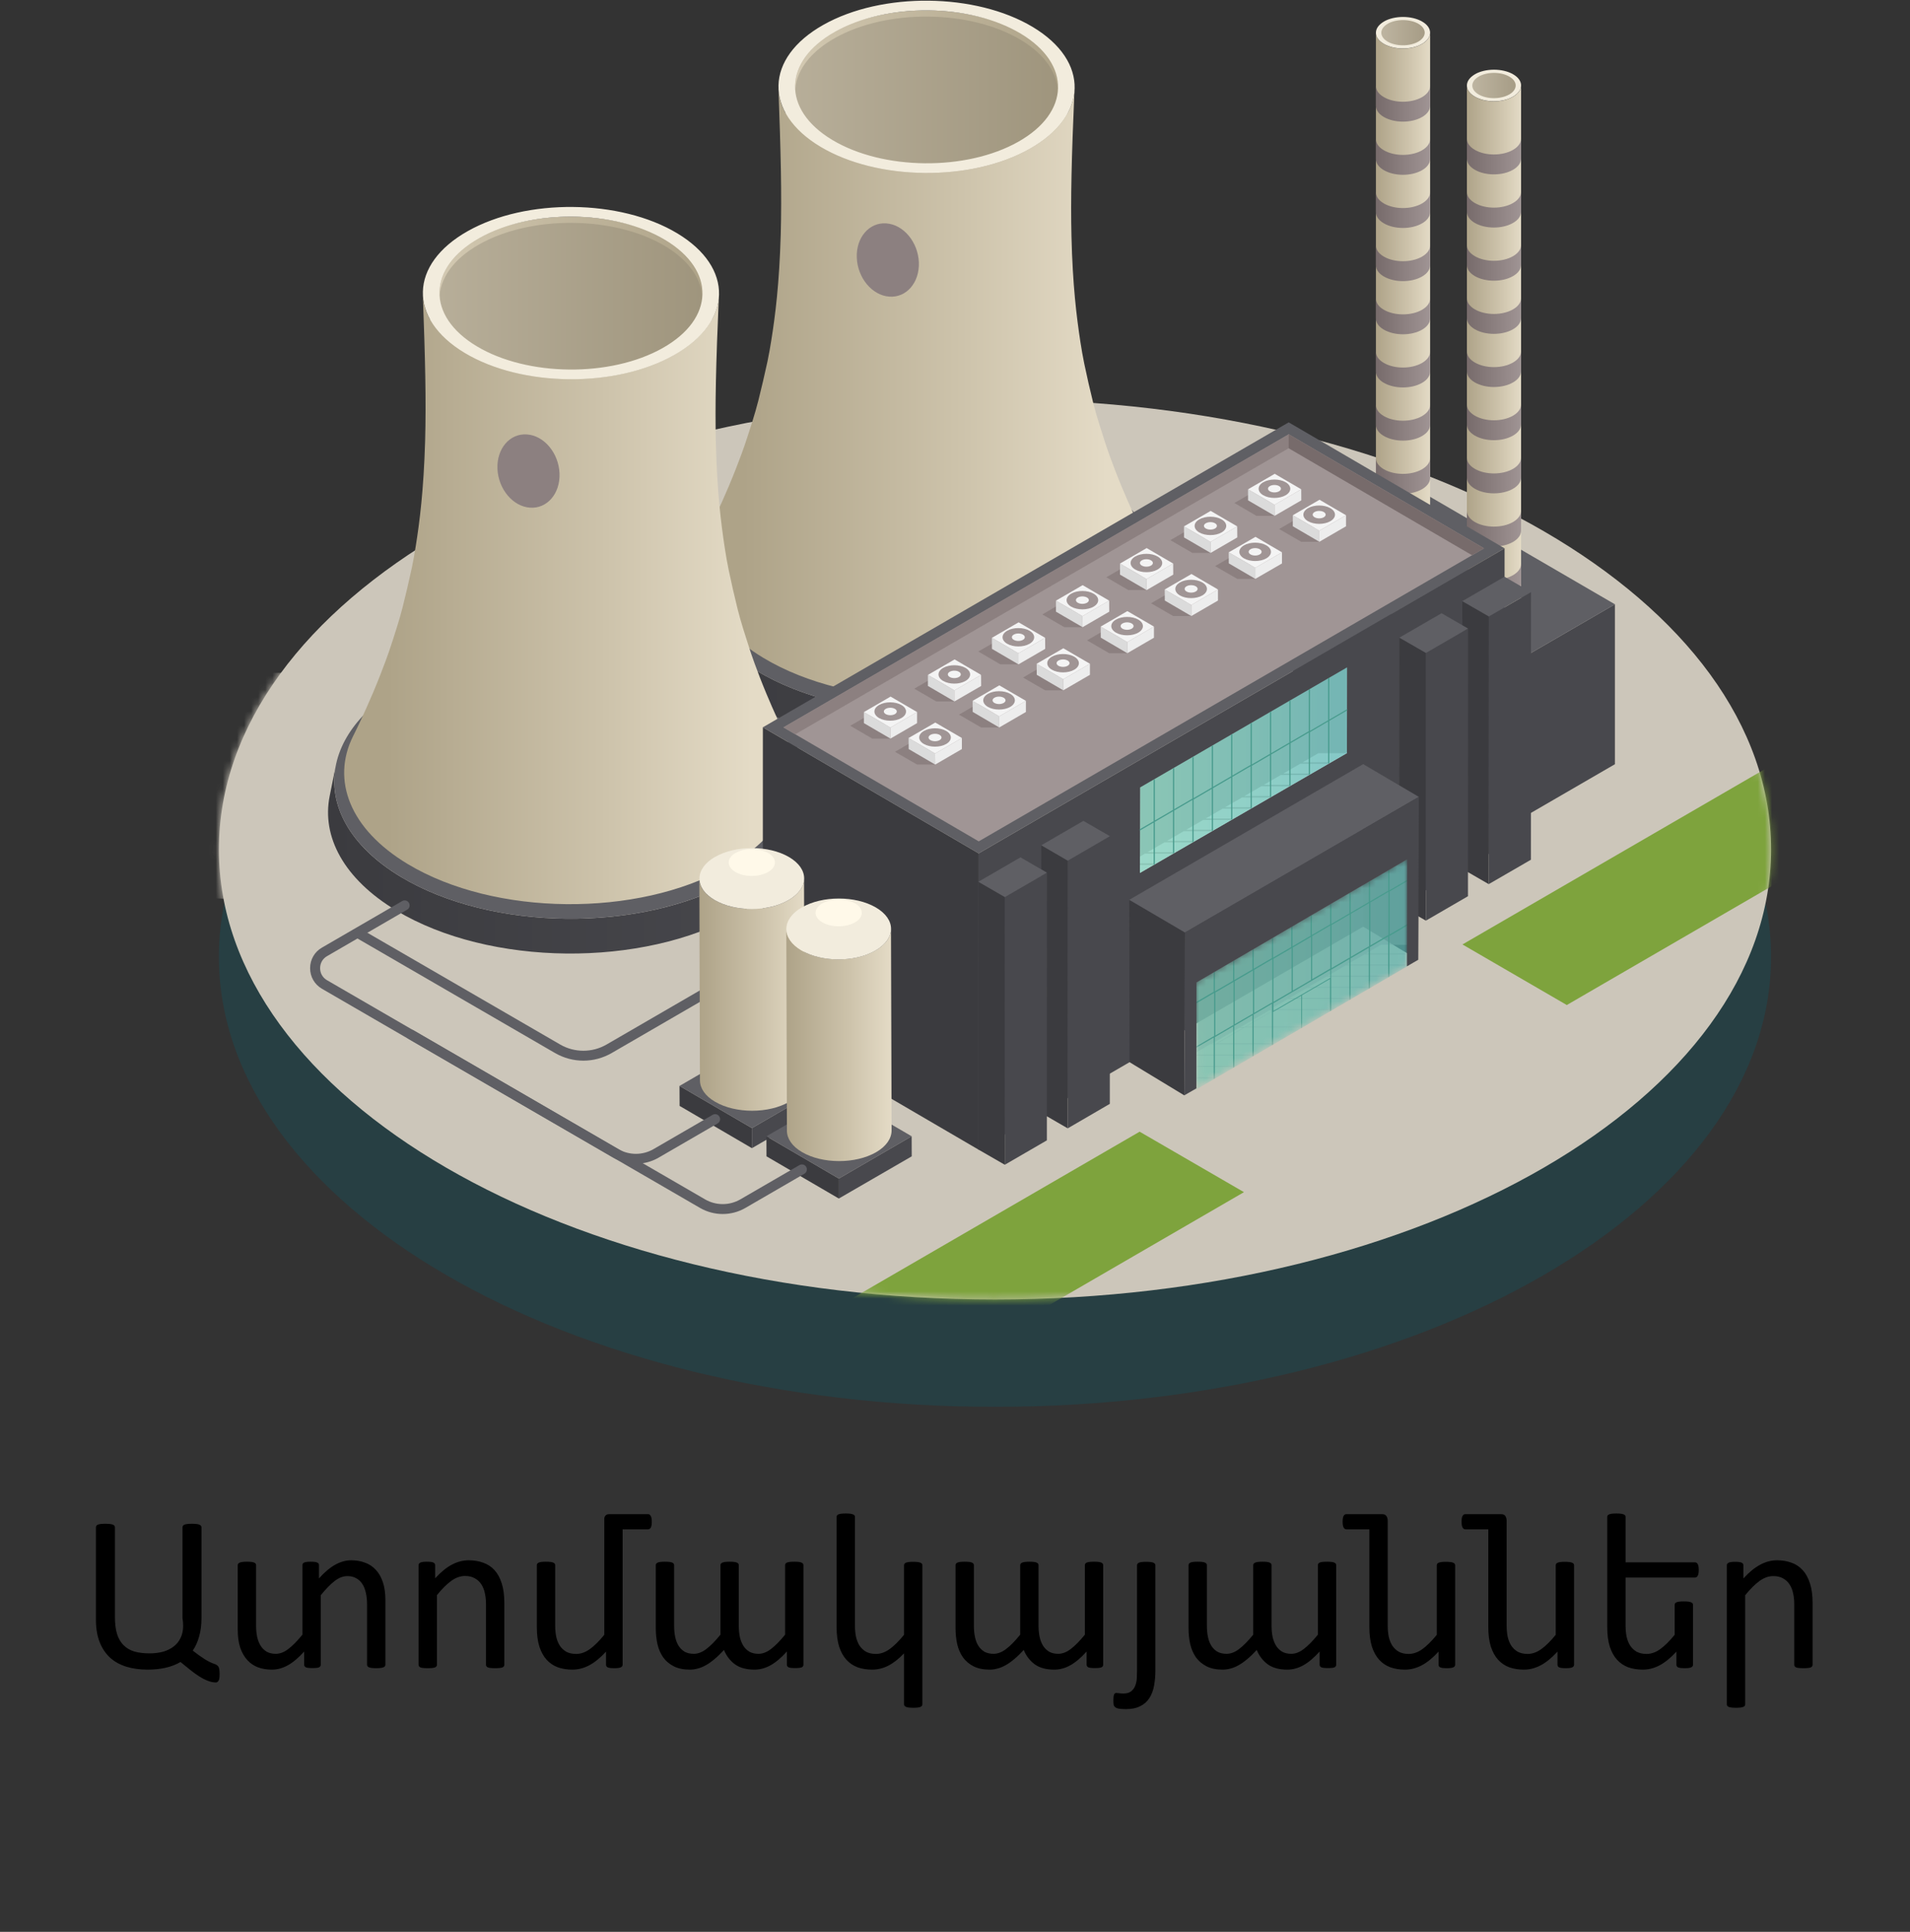 <svg width="270" height="273" viewBox="0 0 270 273" fill="none" xmlns="http://www.w3.org/2000/svg">
<rect x="0" y="0" width="270" height="273" fill="#333333" stroke="none"/>
<path d="M28.482 228.65C28.482 229.619 28.373 230.483 28.154 231.244C27.946 232.004 27.644 232.676 27.248 233.259C27.842 233.728 28.394 234.124 28.904 234.447C29.415 234.77 29.878 234.999 30.295 235.134C30.607 235.239 30.81 235.39 30.904 235.587C30.998 235.775 31.045 236.098 31.045 236.556C31.045 237.056 30.993 237.379 30.889 237.525C30.784 237.681 30.665 237.759 30.529 237.759C30.144 237.759 29.748 237.676 29.342 237.509C28.935 237.353 28.524 237.14 28.107 236.869C27.691 236.598 27.264 236.285 26.826 235.931C26.399 235.587 25.961 235.233 25.514 234.869C24.295 235.587 22.737 235.947 20.842 235.947C19.769 235.947 18.784 235.811 17.889 235.541C16.993 235.27 16.222 234.848 15.576 234.275C14.941 233.692 14.446 232.957 14.092 232.072C13.737 231.176 13.56 230.103 13.56 228.853V215.837C13.56 215.671 13.649 215.546 13.826 215.462C14.003 215.379 14.357 215.337 14.889 215.337C15.42 215.337 15.779 215.379 15.967 215.462C16.154 215.546 16.248 215.671 16.248 215.837V228.525C16.248 229.462 16.347 230.259 16.545 230.916C16.753 231.561 17.06 232.087 17.467 232.494C17.873 232.9 18.378 233.197 18.982 233.384C19.597 233.561 20.316 233.65 21.139 233.65C21.826 233.65 22.461 233.572 23.045 233.416C23.628 233.249 24.128 233.004 24.545 232.681C24.972 232.358 25.3 231.952 25.529 231.462C25.769 230.973 25.889 230.395 25.889 229.728C25.889 229.395 25.857 229.041 25.795 228.666V215.837C25.795 215.671 25.883 215.546 26.06 215.462C26.248 215.379 26.607 215.337 27.139 215.337C27.639 215.337 27.987 215.379 28.185 215.462C28.383 215.546 28.482 215.671 28.482 215.837V228.65ZM54.482 235.259C54.482 235.416 54.389 235.535 54.201 235.619C54.014 235.702 53.67 235.744 53.17 235.744C52.67 235.744 52.331 235.702 52.154 235.619C51.977 235.535 51.889 235.416 51.889 235.259V226.712C51.889 226.119 51.831 225.577 51.717 225.087C51.612 224.598 51.446 224.181 51.217 223.837C50.987 223.483 50.696 223.212 50.342 223.025C49.998 222.827 49.586 222.728 49.107 222.728C48.514 222.728 47.914 222.957 47.31 223.416C46.717 223.874 46.06 224.546 45.342 225.431V235.244C45.342 235.41 45.264 235.535 45.107 235.619C44.951 235.692 44.639 235.728 44.17 235.728C43.701 235.728 43.389 235.692 43.232 235.619C43.076 235.535 42.998 235.41 42.998 235.244V233.384C42.206 234.27 41.435 234.921 40.685 235.337C39.946 235.744 39.196 235.947 38.435 235.947C37.737 235.947 37.092 235.843 36.498 235.634C35.914 235.416 35.409 235.077 34.982 234.619C34.555 234.16 34.217 233.577 33.967 232.869C33.727 232.15 33.607 231.291 33.607 230.291V221.181C33.607 221.025 33.701 220.905 33.889 220.822C34.076 220.739 34.42 220.697 34.92 220.697C35.42 220.697 35.758 220.739 35.935 220.822C36.112 220.905 36.201 221.025 36.201 221.181V229.728C36.201 230.322 36.253 230.864 36.357 231.353C36.472 231.843 36.644 232.265 36.873 232.619C37.102 232.962 37.389 233.233 37.732 233.431C38.086 233.619 38.503 233.712 38.982 233.712C39.576 233.712 40.17 233.483 40.764 233.025C41.368 232.567 42.029 231.895 42.748 231.009V221.181C42.748 221.015 42.826 220.895 42.982 220.822C43.139 220.739 43.451 220.697 43.92 220.697C44.389 220.697 44.701 220.739 44.857 220.822C45.014 220.895 45.092 221.015 45.092 221.181V223.056C45.883 222.171 46.649 221.525 47.389 221.119C48.139 220.702 48.894 220.494 49.654 220.494C50.352 220.494 50.993 220.603 51.576 220.822C52.17 221.03 52.68 221.364 53.107 221.822C53.545 222.28 53.883 222.869 54.123 223.587C54.362 224.296 54.482 225.15 54.482 226.15V235.259ZM59.17 221.181C59.17 221.025 59.253 220.905 59.42 220.822C59.586 220.739 59.894 220.697 60.342 220.697C60.821 220.697 61.133 220.739 61.279 220.822C61.435 220.905 61.514 221.025 61.514 221.181V223.041C62.326 222.155 63.118 221.509 63.889 221.103C64.659 220.697 65.451 220.494 66.263 220.494C67.013 220.494 67.696 220.608 68.31 220.837C68.935 221.056 69.467 221.405 69.904 221.884C70.342 222.364 70.68 222.983 70.92 223.744C71.17 224.504 71.295 225.426 71.295 226.509V235.259C71.295 235.426 71.206 235.551 71.029 235.634C70.852 235.707 70.508 235.744 69.998 235.744C69.498 235.744 69.154 235.707 68.967 235.634C68.79 235.551 68.701 235.426 68.701 235.259V226.681C68.701 226.15 68.649 225.645 68.545 225.166C68.451 224.686 68.284 224.265 68.045 223.9C67.816 223.535 67.508 223.249 67.123 223.041C66.748 222.822 66.284 222.712 65.732 222.712C65.076 222.712 64.43 222.942 63.795 223.4C63.159 223.858 62.482 224.53 61.764 225.416V235.259C61.764 235.426 61.675 235.551 61.498 235.634C61.321 235.707 60.977 235.744 60.467 235.744C59.967 235.744 59.623 235.707 59.435 235.634C59.258 235.551 59.17 235.426 59.17 235.259V221.181ZM88.013 216.119V235.259C88.013 235.416 87.93 235.535 87.763 235.619C87.597 235.702 87.29 235.744 86.842 235.744C86.362 235.744 86.045 235.702 85.888 235.619C85.743 235.535 85.67 235.416 85.67 235.259V233.4C84.857 234.285 84.066 234.931 83.295 235.337C82.524 235.744 81.732 235.947 80.92 235.947C80.17 235.947 79.482 235.837 78.857 235.619C78.243 235.39 77.717 235.035 77.279 234.556C76.842 234.077 76.498 233.457 76.248 232.697C76.008 231.926 75.888 231.004 75.888 229.931V221.181C75.888 221.015 75.977 220.895 76.154 220.822C76.331 220.739 76.675 220.697 77.185 220.697C77.685 220.697 78.024 220.739 78.201 220.822C78.388 220.895 78.482 221.015 78.482 221.181V229.759C78.482 230.291 78.529 230.796 78.623 231.275C78.727 231.754 78.894 232.176 79.123 232.541C79.362 232.905 79.67 233.197 80.045 233.416C80.43 233.624 80.899 233.728 81.451 233.728C82.107 233.728 82.753 233.499 83.388 233.041C84.024 232.582 84.701 231.91 85.42 231.025V214.634C85.42 214.468 85.477 214.317 85.592 214.181C85.706 214.046 85.883 213.978 86.123 213.978H91.623C91.769 213.978 91.888 214.061 91.982 214.228C92.086 214.384 92.138 214.66 92.138 215.056C92.138 215.431 92.092 215.702 91.998 215.869C91.904 216.035 91.779 216.119 91.623 216.119H88.013ZM92.701 221.181C92.701 221.025 92.79 220.905 92.967 220.822C93.144 220.739 93.482 220.697 93.982 220.697C94.503 220.697 94.852 220.739 95.029 220.822C95.206 220.905 95.295 221.025 95.295 221.181V229.728C95.295 230.322 95.347 230.864 95.451 231.353C95.555 231.843 95.722 232.265 95.951 232.619C96.18 232.962 96.467 233.233 96.81 233.431C97.165 233.619 97.586 233.712 98.076 233.712C98.67 233.712 99.263 233.483 99.857 233.025C100.461 232.567 101.123 231.895 101.842 231.009V221.181C101.842 221.025 101.935 220.905 102.123 220.822C102.31 220.739 102.654 220.697 103.154 220.697C103.654 220.697 103.993 220.739 104.17 220.822C104.347 220.905 104.435 221.025 104.435 221.181V229.728C104.435 230.322 104.487 230.864 104.592 231.353C104.706 231.843 104.878 232.265 105.107 232.619C105.336 232.962 105.623 233.233 105.967 233.431C106.321 233.619 106.737 233.712 107.217 233.712C107.81 233.712 108.404 233.483 108.998 233.025C109.602 232.567 110.263 231.895 110.982 231.009V221.181C110.982 221.025 111.066 220.905 111.232 220.822C111.409 220.739 111.758 220.697 112.279 220.697C112.79 220.697 113.133 220.739 113.31 220.822C113.487 220.905 113.576 221.025 113.576 221.181V235.244C113.576 235.41 113.498 235.535 113.342 235.619C113.185 235.692 112.873 235.728 112.404 235.728C111.935 235.728 111.623 235.692 111.467 235.619C111.31 235.535 111.232 235.41 111.232 235.244V233.384C110.441 234.27 109.67 234.921 108.92 235.337C108.18 235.744 107.43 235.947 106.67 235.947C105.503 235.947 104.571 235.692 103.873 235.181C103.185 234.66 102.675 233.989 102.342 233.166C101.873 233.676 101.425 234.108 100.998 234.462C100.581 234.817 100.175 235.103 99.779 235.322C99.394 235.541 99.013 235.697 98.638 235.791C98.274 235.895 97.904 235.947 97.529 235.947C96.623 235.947 95.862 235.791 95.248 235.478C94.633 235.166 94.133 234.744 93.748 234.212C93.373 233.671 93.102 233.046 92.935 232.337C92.779 231.619 92.701 230.864 92.701 230.072V221.181ZM130.388 240.853C130.388 241.009 130.3 241.129 130.123 241.212C129.946 241.296 129.607 241.337 129.107 241.337C128.607 241.337 128.263 241.296 128.076 241.212C127.888 241.129 127.795 241.009 127.795 240.853V233.65C127.024 234.452 126.274 235.035 125.545 235.4C124.816 235.765 124.066 235.947 123.295 235.947C122.545 235.947 121.857 235.837 121.232 235.619C120.618 235.39 120.092 235.035 119.654 234.556C119.217 234.077 118.873 233.457 118.623 232.697C118.383 231.926 118.263 231.004 118.263 229.931V214.369C118.263 214.202 118.352 214.082 118.529 214.009C118.706 213.926 119.05 213.884 119.56 213.884C120.06 213.884 120.399 213.926 120.576 214.009C120.763 214.082 120.857 214.202 120.857 214.369V229.759C120.857 230.291 120.904 230.796 120.998 231.275C121.102 231.754 121.269 232.176 121.498 232.541C121.737 232.905 122.045 233.197 122.42 233.416C122.805 233.624 123.274 233.728 123.826 233.728C124.482 233.728 125.128 233.499 125.763 233.041C126.399 232.582 127.076 231.91 127.795 231.025V221.197C127.795 221.03 127.883 220.91 128.06 220.837C128.237 220.754 128.581 220.712 129.092 220.712C129.592 220.712 129.93 220.754 130.107 220.837C130.295 220.91 130.388 221.03 130.388 221.197V240.853ZM135.076 221.181C135.076 221.025 135.165 220.905 135.342 220.822C135.519 220.739 135.857 220.697 136.357 220.697C136.878 220.697 137.227 220.739 137.404 220.822C137.581 220.905 137.67 221.025 137.67 221.181V229.728C137.67 230.322 137.722 230.864 137.826 231.353C137.93 231.843 138.097 232.265 138.326 232.619C138.555 232.962 138.842 233.233 139.185 233.431C139.54 233.619 139.961 233.712 140.451 233.712C141.045 233.712 141.638 233.483 142.232 233.025C142.836 232.567 143.498 231.895 144.217 231.009V221.181C144.217 221.025 144.31 220.905 144.498 220.822C144.685 220.739 145.029 220.697 145.529 220.697C146.029 220.697 146.368 220.739 146.545 220.822C146.722 220.905 146.81 221.025 146.81 221.181V229.728C146.81 230.322 146.862 230.864 146.967 231.353C147.081 231.843 147.253 232.265 147.482 232.619C147.711 232.962 147.998 233.233 148.342 233.431C148.696 233.619 149.112 233.712 149.592 233.712C150.185 233.712 150.779 233.483 151.373 233.025C151.977 232.567 152.638 231.895 153.357 231.009V221.181C153.357 221.025 153.441 220.905 153.607 220.822C153.784 220.739 154.133 220.697 154.654 220.697C155.165 220.697 155.508 220.739 155.685 220.822C155.862 220.905 155.951 221.025 155.951 221.181V235.244C155.951 235.41 155.873 235.535 155.717 235.619C155.56 235.692 155.248 235.728 154.779 235.728C154.31 235.728 153.998 235.692 153.842 235.619C153.685 235.535 153.607 235.41 153.607 235.244V233.384C152.816 234.27 152.045 234.921 151.295 235.337C150.555 235.744 149.805 235.947 149.045 235.947C147.878 235.947 146.946 235.692 146.248 235.181C145.56 234.66 145.05 233.989 144.717 233.166C144.248 233.676 143.8 234.108 143.373 234.462C142.956 234.817 142.55 235.103 142.154 235.322C141.769 235.541 141.388 235.697 141.013 235.791C140.649 235.895 140.279 235.947 139.904 235.947C138.998 235.947 138.237 235.791 137.623 235.478C137.008 235.166 136.508 234.744 136.123 234.212C135.748 233.671 135.477 233.046 135.31 232.337C135.154 231.619 135.076 230.864 135.076 230.072V221.181ZM163.326 236.056C163.326 236.837 163.263 237.561 163.138 238.228C163.013 238.895 162.795 239.473 162.482 239.962C162.17 240.452 161.743 240.832 161.201 241.103C160.67 241.384 159.998 241.525 159.185 241.525C158.748 241.525 158.409 241.504 158.17 241.462C157.93 241.421 157.753 241.348 157.638 241.244C157.513 241.15 157.441 241.025 157.42 240.869C157.399 240.712 157.388 240.52 157.388 240.291C157.388 239.905 157.42 239.634 157.482 239.478C157.545 239.322 157.649 239.244 157.795 239.244C157.857 239.244 157.982 239.254 158.17 239.275C158.347 239.306 158.555 239.322 158.795 239.322C159.274 239.322 159.644 239.218 159.904 239.009C160.165 238.801 160.357 238.535 160.482 238.212C160.607 237.89 160.68 237.535 160.701 237.15C160.722 236.765 160.732 236.395 160.732 236.041V221.197C160.732 221.041 160.821 220.921 160.998 220.837C161.185 220.754 161.529 220.712 162.029 220.712C162.529 220.712 162.868 220.754 163.045 220.837C163.232 220.921 163.326 221.041 163.326 221.197V236.056ZM168.013 221.181C168.013 221.025 168.102 220.905 168.279 220.822C168.456 220.739 168.795 220.697 169.295 220.697C169.816 220.697 170.165 220.739 170.342 220.822C170.519 220.905 170.607 221.025 170.607 221.181V229.728C170.607 230.322 170.659 230.864 170.763 231.353C170.868 231.843 171.034 232.265 171.263 232.619C171.493 232.962 171.779 233.233 172.123 233.431C172.477 233.619 172.899 233.712 173.388 233.712C173.982 233.712 174.576 233.483 175.17 233.025C175.774 232.567 176.435 231.895 177.154 231.009V221.181C177.154 221.025 177.248 220.905 177.435 220.822C177.623 220.739 177.967 220.697 178.467 220.697C178.967 220.697 179.305 220.739 179.482 220.822C179.659 220.905 179.748 221.025 179.748 221.181V229.728C179.748 230.322 179.8 230.864 179.904 231.353C180.019 231.843 180.191 232.265 180.42 232.619C180.649 232.962 180.935 233.233 181.279 233.431C181.633 233.619 182.05 233.712 182.529 233.712C183.123 233.712 183.717 233.483 184.31 233.025C184.915 232.567 185.576 231.895 186.295 231.009V221.181C186.295 221.025 186.378 220.905 186.545 220.822C186.722 220.739 187.071 220.697 187.592 220.697C188.102 220.697 188.446 220.739 188.623 220.822C188.8 220.905 188.888 221.025 188.888 221.181V235.244C188.888 235.41 188.81 235.535 188.654 235.619C188.498 235.692 188.185 235.728 187.717 235.728C187.248 235.728 186.935 235.692 186.779 235.619C186.623 235.535 186.545 235.41 186.545 235.244V233.384C185.753 234.27 184.982 234.921 184.232 235.337C183.493 235.744 182.743 235.947 181.982 235.947C180.816 235.947 179.883 235.692 179.185 235.181C178.498 234.66 177.987 233.989 177.654 233.166C177.185 233.676 176.737 234.108 176.31 234.462C175.894 234.817 175.487 235.103 175.092 235.322C174.706 235.541 174.326 235.697 173.951 235.791C173.586 235.895 173.217 235.947 172.842 235.947C171.935 235.947 171.175 235.791 170.56 235.478C169.946 235.166 169.446 234.744 169.06 234.212C168.685 233.671 168.415 233.046 168.248 232.337C168.092 231.619 168.013 230.864 168.013 230.072V221.181ZM195.373 213.978C195.675 213.978 195.883 214.072 195.998 214.259C196.112 214.447 196.17 214.671 196.17 214.931V229.759C196.17 230.291 196.217 230.796 196.31 231.275C196.415 231.754 196.581 232.176 196.81 232.541C197.05 232.905 197.357 233.197 197.732 233.416C198.118 233.624 198.586 233.728 199.138 233.728C199.795 233.728 200.441 233.499 201.076 233.041C201.711 232.582 202.388 231.91 203.107 231.025V221.197C203.107 221.03 203.196 220.91 203.373 220.837C203.55 220.754 203.894 220.712 204.404 220.712C204.904 220.712 205.243 220.754 205.42 220.837C205.607 220.91 205.701 221.03 205.701 221.197V235.259C205.701 235.416 205.618 235.535 205.451 235.619C205.284 235.702 204.977 235.744 204.529 235.744C204.05 235.744 203.732 235.702 203.576 235.619C203.43 235.535 203.357 235.416 203.357 235.259V233.4C202.545 234.285 201.753 234.931 200.982 235.337C200.211 235.744 199.42 235.947 198.607 235.947C197.857 235.947 197.17 235.837 196.545 235.619C195.93 235.39 195.404 235.035 194.967 234.556C194.529 234.077 194.185 233.457 193.935 232.697C193.696 231.926 193.576 231.004 193.576 229.931V216.119H190.31C190.165 216.119 190.045 216.041 189.951 215.884C189.847 215.718 189.795 215.436 189.795 215.041C189.795 214.666 189.842 214.395 189.935 214.228C190.029 214.061 190.154 213.978 190.31 213.978H195.373ZM212.185 213.978C212.487 213.978 212.696 214.072 212.81 214.259C212.925 214.447 212.982 214.671 212.982 214.931V229.759C212.982 230.291 213.029 230.796 213.123 231.275C213.227 231.754 213.394 232.176 213.623 232.541C213.862 232.905 214.17 233.197 214.545 233.416C214.93 233.624 215.399 233.728 215.951 233.728C216.607 233.728 217.253 233.499 217.888 233.041C218.524 232.582 219.201 231.91 219.92 231.025V221.197C219.92 221.03 220.008 220.91 220.185 220.837C220.362 220.754 220.706 220.712 221.217 220.712C221.717 220.712 222.055 220.754 222.232 220.837C222.42 220.91 222.513 221.03 222.513 221.197V235.259C222.513 235.416 222.43 235.535 222.263 235.619C222.097 235.702 221.79 235.744 221.342 235.744C220.862 235.744 220.545 235.702 220.388 235.619C220.243 235.535 220.17 235.416 220.17 235.259V233.4C219.357 234.285 218.566 234.931 217.795 235.337C217.024 235.744 216.232 235.947 215.42 235.947C214.67 235.947 213.982 235.837 213.357 235.619C212.743 235.39 212.217 235.035 211.779 234.556C211.342 234.077 210.998 233.457 210.748 232.697C210.508 231.926 210.388 231.004 210.388 229.931V216.119H207.123C206.977 216.119 206.857 216.041 206.763 215.884C206.659 215.718 206.607 215.436 206.607 215.041C206.607 214.666 206.654 214.395 206.748 214.228C206.842 214.061 206.967 213.978 207.123 213.978H212.185ZM239.623 220.791C239.779 220.791 239.904 220.874 239.998 221.041C240.092 221.207 240.138 221.478 240.138 221.853C240.138 222.249 240.086 222.53 239.982 222.697C239.888 222.853 239.769 222.931 239.623 222.931H229.795V229.759C229.795 230.291 229.842 230.796 229.935 231.275C230.04 231.754 230.206 232.176 230.435 232.541C230.675 232.905 230.982 233.197 231.357 233.416C231.743 233.624 232.211 233.728 232.763 233.728C233.42 233.728 234.066 233.499 234.701 233.041C235.336 232.582 236.013 231.91 236.732 231.025V226.791C236.732 226.624 236.821 226.504 236.998 226.431C237.175 226.348 237.519 226.306 238.029 226.306C238.529 226.306 238.868 226.348 239.045 226.431C239.232 226.504 239.326 226.624 239.326 226.791V235.259C239.326 235.416 239.243 235.535 239.076 235.619C238.909 235.702 238.602 235.744 238.154 235.744C237.675 235.744 237.357 235.702 237.201 235.619C237.055 235.535 236.982 235.416 236.982 235.259V233.4C236.17 234.285 235.378 234.931 234.607 235.337C233.836 235.744 233.045 235.947 232.232 235.947C231.482 235.947 230.795 235.837 230.17 235.619C229.555 235.39 229.029 235.035 228.592 234.556C228.154 234.077 227.81 233.457 227.56 232.697C227.321 231.926 227.201 231.004 227.201 229.931V214.369C227.201 214.202 227.29 214.082 227.467 214.009C227.644 213.926 227.987 213.884 228.498 213.884C228.998 213.884 229.336 213.926 229.513 214.009C229.701 214.082 229.795 214.202 229.795 214.369V220.791H239.623ZM244.107 221.197C244.107 221.041 244.191 220.921 244.357 220.837C244.524 220.754 244.831 220.712 245.279 220.712C245.758 220.712 246.071 220.754 246.217 220.837C246.373 220.921 246.451 221.041 246.451 221.197V223.056C247.263 222.171 248.055 221.525 248.826 221.119C249.597 220.702 250.388 220.494 251.201 220.494C251.951 220.494 252.633 220.608 253.248 220.837C253.873 221.056 254.404 221.41 254.842 221.9C255.279 222.379 255.618 222.999 255.857 223.759C256.107 224.52 256.232 225.442 256.232 226.525V235.259C256.232 235.426 256.144 235.551 255.967 235.634C255.79 235.707 255.446 235.744 254.935 235.744C254.435 235.744 254.092 235.707 253.904 235.634C253.727 235.551 253.638 235.426 253.638 235.259V226.697C253.638 226.166 253.586 225.66 253.482 225.181C253.388 224.702 253.222 224.28 252.982 223.916C252.753 223.551 252.446 223.265 252.06 223.056C251.685 222.837 251.222 222.728 250.67 222.728C250.013 222.728 249.368 222.957 248.732 223.416C248.097 223.874 247.42 224.546 246.701 225.431V240.853C246.701 241.02 246.612 241.14 246.435 241.212C246.258 241.296 245.915 241.337 245.404 241.337C244.904 241.337 244.56 241.296 244.373 241.212C244.196 241.14 244.107 241.02 244.107 240.853V221.197Z" fill="black"/>
<g clip-path="url(#clip0_979_5992)">
<g style="mix-blend-mode:multiply" opacity="0.4">
<path d="M140.652 198.811C201.242 198.811 250.36 170.336 250.36 135.21C250.36 100.085 201.242 71.61 140.652 71.61C80.062 71.61 30.944 100.085 30.944 135.21C30.944 170.336 80.062 198.811 140.652 198.811Z" fill="#13515B"/>
</g>
<path d="M140.652 183.642C201.242 183.642 250.36 155.166 250.36 120.041C250.36 84.915 201.242 56.44 140.652 56.44C80.062 56.44 30.944 84.915 30.944 120.041C30.944 155.166 80.062 183.642 140.652 183.642Z" fill="#CCC6BA"/>
<mask id="mask0_979_5992" style="mask-type:luminance" maskUnits="userSpaceOnUse" x="30" y="56" width="221" height="128">
<path d="M140.653 183.642C201.243 183.642 250.361 155.167 250.361 120.041C250.361 84.915 201.243 56.44 140.653 56.44C80.063 56.44 30.945 84.915 30.945 120.041C30.945 155.167 80.063 183.642 140.653 183.642Z" fill="white"/>
</mask>
<g mask="url(#mask0_979_5992)">
<g style="mix-blend-mode:multiply">
<path d="M167.409 154.793L165.817 135.572L156.096 134.742L124.934 143.962L118.553 156.968L126.287 164.601H142.041L145.022 159.445H150.936L149.715 154.793H167.409Z" fill="#CCC6BA"/>
</g>
<g style="mix-blend-mode:multiply">
<path d="M121.186 158.05C121.258 157.221 120.624 156.8 119.522 156.8H113.477L107.323 152.412C107.862 151.739 108.221 151.09 108.257 150.561C108.329 149.732 107.694 149.311 106.593 149.311L78.495 149.359C77.418 149.359 75.898 149.768 74.186 150.585C70.75 152.232 67.841 154.913 67.709 156.572C67.625 157.521 68.487 157.918 69.864 157.786C69.696 157.798 69.517 157.834 69.361 157.834L87.714 157.798C87.51 157.882 87.306 157.966 87.091 158.062C83.655 159.709 80.746 162.39 80.614 164.048C80.531 164.998 81.392 165.395 82.781 165.262C82.614 165.274 82.434 165.311 82.278 165.311L106.581 165.274L113.644 169.374H118.552L119.989 161.476L119.247 160.947C120.36 159.901 121.078 158.855 121.15 158.05H121.186Z" fill="#CCC6BA"/>
</g>
<g style="mix-blend-mode:multiply">
<path d="M147.667 91.769C149.044 84.641 141.753 82.32 129.865 84.857C126.441 85.578 123.197 86.263 118.397 87.165C112.339 88.307 107.814 89.016 107.766 89.028C103.947 89.617 100.643 90.134 97.817 90.483C95.064 90.819 91.424 91.24 88.707 91.54C87.258 91.697 85.355 91.865 83.942 91.973C81.476 92.165 59.424 95.579 32.788 95.026L1.661 126.652C3.433 126.652 20.457 126.676 22.169 126.701C31.854 126.869 37.588 127.338 41.91 127.782C43.047 127.903 44.544 128.071 45.621 128.227C47.644 128.528 50.302 128.948 52.265 129.297C54.372 129.67 56.827 130.271 58.79 130.763C58.814 130.763 61.675 131.413 65.278 132.651C68.283 133.684 145.68 102.106 147.679 91.769H147.667Z" fill="#CCC6BA"/>
</g>
<path d="M175.848 168.472L128.944 195.663L114.195 187.116L161.099 159.926L175.848 168.472Z" fill="#7EA33D"/>
<path d="M268.389 114.824L221.485 142.027L206.735 133.468L253.64 106.278L268.389 114.824Z" fill="#7EA33D"/>
</g>
<path d="M164.752 83.546L163.902 79.195C165.027 84.953 161.723 90.927 154.025 95.266C140.844 102.695 119.762 102.479 106.941 94.785C99.674 90.422 96.621 84.592 97.747 79.014C97.459 80.457 97.16 81.912 96.873 83.354C95.723 89.088 98.848 95.062 106.306 99.546C119.451 107.443 141.084 107.66 154.612 100.039C162.501 95.591 165.901 89.46 164.74 83.546H164.752Z" fill="url(#paint0_linear_979_5992)"/>
<path d="M164.107 81.427C164.137 70.732 149.255 62.02 130.868 61.969C112.481 61.917 97.551 70.545 97.521 81.24C97.491 91.935 112.373 100.647 130.76 100.699C149.147 100.75 164.077 92.122 164.107 81.427Z" fill="#5F5F64"/>
<path d="M149.991 47.46C150.075 44.611 148.279 41.727 144.592 39.515C137.241 35.103 125.15 34.983 117.584 39.238C113.657 41.45 111.73 44.407 111.802 47.352C111.646 41.102 111.502 34.863 111.347 28.612C111.335 28.095 111.323 27.422 111.311 26.905C111.287 25.884 111.251 24.525 111.227 23.503C111.215 22.986 111.203 22.313 111.191 21.797C111.155 20.09 111.107 18.395 111.071 16.688C111.047 15.666 111 14.308 110.988 13.286C110.916 10.197 112.939 7.095 117.045 4.787C124.97 0.316 137.648 0.448 145.346 5.076C149.213 7.396 151.093 10.413 151.009 13.406C150.674 24.766 150.338 36.113 149.991 47.472V47.46Z" fill="url(#paint1_linear_979_5992)"/>
<path d="M149.56 13.202C149.56 10.485 147.824 7.756 144.304 5.641C137.157 1.349 125.389 1.229 118.026 5.376C114.291 7.48 112.4 10.281 112.4 13.093V12.216C112.4 9.403 114.291 6.602 118.026 4.499C125.389 0.352 137.145 0.472 144.304 4.763C147.824 6.879 149.572 9.607 149.56 12.324C149.56 12.589 149.56 12.937 149.56 13.202Z" fill="url(#paint2_linear_979_5992)"/>
<path d="M161.424 75.108C160.538 73.269 159.712 71.538 158.599 68.869C157.198 65.516 156.336 62.883 156.324 62.859C155.606 60.635 154.983 58.712 154.552 56.993C154.133 55.322 153.618 53.074 153.271 51.391C153.08 50.49 152.876 49.276 152.732 48.362C152.17 44.672 151.631 40.296 151.463 33.361C151.344 28.131 151.463 22.506 151.894 12.625C151.763 15.69 149.644 18.732 145.561 21.027C137.277 25.703 124.013 25.559 115.956 20.727C112.125 18.419 110.149 15.474 110.042 12.505C110.377 21.677 110.521 27.398 110.365 33.144C110.161 40.152 109.587 44.624 109.036 48.062C108.892 48.963 108.689 50.165 108.497 51.055C108.138 52.738 107.611 54.974 107.192 56.644C106.737 58.447 106.007 60.683 105.409 62.486C105.409 62.51 104.535 65.119 103.026 68.701C101.769 71.682 100.572 74.122 100.165 74.928C97.112 81.094 99.674 88.03 107.935 92.983C120.194 100.339 140.354 100.544 152.96 93.439C161.651 88.535 164.489 81.443 161.4 75.096L161.424 75.108Z" fill="url(#paint3_linear_979_5992)"/>
<path d="M145.573 21.027C137.289 25.703 124.024 25.559 115.967 20.727C107.91 15.894 108.102 8.177 116.386 3.513C124.671 -1.163 137.935 -1.019 145.992 3.814C154.049 8.646 153.857 16.363 145.573 21.027ZM143.933 20.041C151.296 15.894 151.463 9.055 144.304 4.763C137.157 0.472 125.389 0.352 118.026 4.499C110.664 8.646 110.496 15.486 117.655 19.777C124.802 24.068 136.57 24.189 143.933 20.041Z" fill="#F2ECDD"/>
<path d="M114.483 112.684L113.633 108.332C114.759 114.09 111.455 120.064 103.757 124.404C90.576 131.832 69.494 131.616 56.672 123.923C49.406 119.559 46.353 113.729 47.478 108.152C47.191 109.594 46.892 111.049 46.604 112.491C45.455 118.225 48.58 124.199 56.038 128.683C69.183 136.581 90.816 136.797 104.343 129.176C112.233 124.728 115.633 118.598 114.471 112.696L114.483 112.684Z" fill="url(#paint4_linear_979_5992)"/>
<path d="M113.841 110.561C113.87 99.866 98.989 91.154 80.602 91.103C62.214 91.051 47.284 99.68 47.255 110.375C47.225 121.07 62.107 129.782 80.494 129.833C98.881 129.885 113.811 121.256 113.841 110.561Z" fill="#5F5F64"/>
<path d="M99.723 76.598C99.807 73.749 98.011 70.864 94.324 68.653C86.973 64.241 74.882 64.121 67.316 68.376C63.389 70.588 61.462 73.545 61.533 76.49C61.378 70.239 61.234 64.001 61.078 57.75C61.066 57.233 61.054 56.56 61.042 56.043C61.019 55.021 60.983 53.663 60.959 52.641C60.947 52.124 60.935 51.451 60.923 50.934C60.887 49.227 60.839 47.532 60.803 45.825C60.779 44.804 60.731 43.445 60.719 42.424C60.647 39.334 62.671 36.233 66.777 33.925C74.702 29.453 87.38 29.586 95.078 34.214C98.945 36.534 100.824 39.551 100.74 42.544C100.405 53.903 100.07 65.251 99.723 76.61V76.598Z" fill="url(#paint5_linear_979_5992)"/>
<path d="M99.291 42.351C99.291 39.635 97.556 36.906 94.036 34.79C86.889 30.499 75.121 30.379 67.758 34.526C64.023 36.63 62.132 39.43 62.132 42.243V41.366C62.132 38.553 64.023 35.752 67.758 33.648C75.121 29.501 86.877 29.622 94.036 33.913C97.556 36.029 99.303 38.757 99.291 41.474C99.291 41.738 99.291 42.087 99.291 42.351Z" fill="url(#paint6_linear_979_5992)"/>
<path d="M111.155 104.245C110.269 102.406 109.443 100.675 108.329 98.007C106.929 94.653 106.067 92.02 106.055 91.996C105.336 89.772 104.714 87.849 104.283 86.13C103.864 84.459 103.349 82.212 103.002 80.529C102.81 79.627 102.607 78.413 102.463 77.499C101.901 73.809 101.362 69.434 101.194 62.498C101.074 57.269 101.194 51.643 101.625 41.762C101.493 44.828 99.374 47.869 95.292 50.165C87.008 54.841 73.743 54.696 65.686 49.864C61.855 47.556 59.88 44.611 59.772 41.642C60.108 50.814 60.251 56.536 60.096 62.281C59.892 69.289 59.317 73.761 58.767 77.199C58.623 78.1 58.42 79.303 58.228 80.192C57.869 81.875 57.342 84.111 56.923 85.782C56.468 87.585 55.738 89.821 55.139 91.624C55.139 91.648 54.265 94.256 52.757 97.838C51.5 100.819 50.303 103.26 49.896 104.065C46.843 110.232 49.405 117.167 57.665 122.12C69.924 129.476 90.085 129.681 102.691 122.577C111.382 117.672 114.219 110.58 111.131 104.233L111.155 104.245Z" fill="url(#paint7_linear_979_5992)"/>
<path d="M95.305 50.177C87.02 54.853 73.756 54.709 65.699 49.876C57.642 45.044 57.834 37.327 66.118 32.663C74.402 27.987 87.667 28.131 95.724 32.963C103.781 37.796 103.589 45.513 95.305 50.177ZM93.665 49.191C101.027 45.044 101.195 38.204 94.036 33.913C86.889 29.622 75.121 29.501 67.758 33.648C60.395 37.796 60.228 44.635 67.387 48.927C74.534 53.218 86.302 53.338 93.665 49.191Z" fill="#F2ECDD"/>
<path d="M182.77 78.63V101.229L211.322 117.829V95.231L182.77 78.63Z" fill="#3B3B3F"/>
<path d="M211.323 95.23V117.829L228.286 107.996V85.397L211.323 95.23Z" fill="#48484D"/>
<path d="M182.77 78.63L211.322 95.23L228.286 85.397L199.734 68.797L182.77 78.63Z" fill="#5F5F64"/>
<path d="M208.474 13.659C209.97 14.536 212.4 14.536 213.897 13.659C214.651 13.226 215.022 12.649 215.022 12.072V85.482C215.022 86.059 214.651 86.624 213.897 87.068C212.388 87.946 209.97 87.946 208.474 87.068C207.731 86.636 207.36 86.071 207.36 85.506V12.096C207.36 12.661 207.731 13.226 208.474 13.659Z" fill="url(#paint8_linear_979_5992)"/>
<path d="M208.498 10.497C206.989 11.375 206.989 12.781 208.474 13.647C209.97 14.524 212.4 14.524 213.897 13.647C215.393 12.781 215.405 11.363 213.897 10.497C212.412 9.632 209.982 9.632 208.486 10.497H208.498Z" fill="#F2ECDD"/>
<path opacity="0.9" d="M209.035 10.822C207.826 11.519 207.826 12.649 209.012 13.346C210.209 14.043 212.148 14.043 213.357 13.346C214.554 12.649 214.566 11.519 213.357 10.822C212.16 10.124 210.221 10.124 209.024 10.822H209.035Z" fill="url(#paint9_linear_979_5992)"/>
<path d="M207.36 22.422C207.36 22.987 207.731 23.552 208.473 23.984C209.969 24.862 212.4 24.862 213.896 23.984C214.65 23.552 215.021 22.975 215.021 22.398V19.585C215.021 20.162 214.65 20.727 213.896 21.172C212.388 22.049 209.969 22.049 208.473 21.172C207.731 20.739 207.36 20.174 207.36 19.609V22.422ZM207.36 29.935C207.36 30.5 207.731 31.064 208.473 31.497C209.969 32.375 212.4 32.375 213.896 31.497C214.65 31.064 215.021 30.488 215.021 29.91V27.098C215.021 27.675 214.65 28.24 213.896 28.684C212.388 29.562 209.969 29.562 208.473 28.684C207.731 28.252 207.36 27.687 207.36 27.122V29.935ZM207.36 37.447C207.36 38.012 207.731 38.577 208.473 39.01C209.969 39.888 212.4 39.888 213.896 39.01C214.65 38.577 215.021 38 215.021 37.423V34.611C215.021 35.188 214.65 35.752 213.896 36.197C212.388 37.075 209.969 37.075 208.473 36.197C207.731 35.764 207.36 35.2 207.36 34.635V37.447ZM207.36 44.96C207.36 45.525 207.731 46.09 208.473 46.523C209.969 47.401 212.4 47.401 213.896 46.523C214.65 46.09 215.021 45.513 215.021 44.936V42.123C215.021 42.7 214.65 43.265 213.896 43.71C212.388 44.588 209.969 44.588 208.473 43.71C207.731 43.277 207.36 42.712 207.36 42.148V44.96ZM207.36 52.473C207.36 53.038 207.731 53.603 208.473 54.036C209.969 54.913 212.4 54.913 213.896 54.036C214.65 53.603 215.021 53.026 215.021 52.449V49.636C215.021 50.213 214.65 50.778 213.896 51.223C212.388 52.1 209.969 52.1 208.473 51.223C207.731 50.79 207.36 50.225 207.36 49.66V52.473ZM207.36 59.986C207.36 60.551 207.731 61.116 208.473 61.549C209.969 62.426 212.4 62.426 213.896 61.549C214.65 61.116 215.021 60.539 215.021 59.962V57.149C215.021 57.726 214.65 58.291 213.896 58.736C212.388 59.613 209.969 59.613 208.473 58.736C207.731 58.303 207.36 57.738 207.36 57.173V59.986ZM207.36 67.499C207.36 68.064 207.731 68.629 208.473 69.062C209.969 69.939 212.4 69.939 213.896 69.062C214.65 68.629 215.021 68.052 215.021 67.475V64.662C215.021 65.239 214.65 65.804 213.896 66.249C212.388 67.126 209.969 67.126 208.473 66.249C207.731 65.816 207.36 65.251 207.36 64.686V67.499ZM207.36 75.012C207.36 75.577 207.731 76.142 208.473 76.574C209.969 77.452 212.4 77.452 213.896 76.574C214.65 76.142 215.021 75.565 215.021 74.988V72.175C215.021 72.752 214.65 73.317 213.896 73.762C212.388 74.639 209.969 74.639 208.473 73.762C207.731 73.329 207.36 72.764 207.36 72.199V75.012ZM207.36 82.525C207.36 83.09 207.731 83.654 208.473 84.087C209.969 84.965 212.4 84.965 213.896 84.087C214.65 83.654 215.021 83.078 215.021 82.501V79.688C215.021 80.265 214.65 80.83 213.896 81.275C212.388 82.152 209.969 82.152 208.473 81.275C207.731 80.842 207.36 80.277 207.36 79.712V82.525Z" fill="url(#paint10_linear_979_5992)"/>
<path d="M195.612 6.206C197.109 7.083 199.539 7.083 201.035 6.206C201.79 5.773 202.161 5.196 202.161 4.619V78.028C202.161 78.606 201.79 79.171 201.035 79.615C199.527 80.493 197.109 80.493 195.612 79.615C194.87 79.183 194.499 78.618 194.499 78.053V4.643C194.499 5.208 194.87 5.773 195.612 6.206Z" fill="url(#paint11_linear_979_5992)"/>
<path d="M195.636 3.044C194.128 3.922 194.128 5.328 195.612 6.193C197.109 7.071 199.539 7.071 201.035 6.193C202.532 5.328 202.544 3.91 201.035 3.044C199.551 2.179 197.121 2.179 195.624 3.044H195.636Z" fill="#F2ECDD"/>
<path opacity="0.9" d="M196.175 3.357C194.966 4.054 194.966 5.184 196.151 5.881C197.348 6.579 199.287 6.579 200.497 5.881C201.694 5.184 201.706 4.054 200.497 3.357C199.299 2.66 197.36 2.66 196.163 3.357H196.175Z" fill="url(#paint12_linear_979_5992)"/>
<path d="M194.501 14.968C194.501 15.533 194.872 16.098 195.614 16.531C197.11 17.409 199.541 17.409 201.037 16.531C201.791 16.098 202.162 15.521 202.162 14.944V12.132C202.162 12.709 201.791 13.273 201.037 13.718C199.529 14.596 197.11 14.596 195.614 13.718C194.872 13.285 194.501 12.72 194.501 12.155V14.968ZM194.501 22.481C194.501 23.046 194.872 23.611 195.614 24.044C197.11 24.921 199.541 24.921 201.037 24.044C201.791 23.611 202.162 23.034 202.162 22.457V19.644C202.162 20.221 201.791 20.786 201.037 21.231C199.529 22.109 197.11 22.109 195.614 21.231C194.872 20.798 194.501 20.233 194.501 19.668V22.481ZM194.501 29.994C194.501 30.559 194.872 31.124 195.614 31.557C197.11 32.434 199.541 32.434 201.037 31.557C201.791 31.124 202.162 30.547 202.162 29.97V27.157C202.162 27.734 201.791 28.299 201.037 28.744C199.529 29.621 197.11 29.621 195.614 28.744C194.872 28.311 194.501 27.746 194.501 27.181V29.994ZM194.501 37.507C194.501 38.072 194.872 38.637 195.614 39.07C197.11 39.947 199.541 39.947 201.037 39.07C201.791 38.637 202.162 38.06 202.162 37.483V34.67C202.162 35.247 201.791 35.812 201.037 36.257C199.529 37.134 197.11 37.134 195.614 36.257C194.872 35.824 194.501 35.259 194.501 34.694V37.507ZM194.501 45.02C194.501 45.585 194.872 46.15 195.614 46.583C197.11 47.46 199.541 47.46 201.037 46.583C201.791 46.15 202.162 45.573 202.162 44.996V42.183C202.162 42.76 201.791 43.325 201.037 43.77C199.529 44.647 197.11 44.647 195.614 43.77C194.872 43.337 194.501 42.772 194.501 42.207V45.02ZM194.501 52.533C194.501 53.098 194.872 53.663 195.614 54.095C197.11 54.973 199.541 54.973 201.037 54.095C201.791 53.663 202.162 53.086 202.162 52.509V49.696C202.162 50.273 201.791 50.838 201.037 51.282C199.529 52.16 197.11 52.16 195.614 51.282C194.872 50.85 194.501 50.285 194.501 49.72V52.533ZM194.501 60.045C194.501 60.611 194.872 61.175 195.614 61.608C197.11 62.486 199.541 62.486 201.037 61.608C201.791 61.175 202.162 60.599 202.162 60.022V57.209C202.162 57.786 201.791 58.351 201.037 58.795C199.529 59.673 197.11 59.673 195.614 58.795C194.872 58.363 194.501 57.798 194.501 57.233V60.045ZM194.501 67.558C194.501 68.123 194.872 68.688 195.614 69.121C197.11 69.999 199.541 69.999 201.037 69.121C201.791 68.688 202.162 68.111 202.162 67.534V64.722C202.162 65.299 201.791 65.864 201.037 66.308C199.529 67.186 197.11 67.186 195.614 66.308C194.872 65.876 194.501 65.311 194.501 64.746V67.558ZM194.501 75.071C194.501 75.636 194.872 76.201 195.614 76.634C197.11 77.511 199.541 77.511 201.037 76.634C201.791 76.201 202.162 75.624 202.162 75.047V72.234C202.162 72.811 201.791 73.376 201.037 73.821C199.529 74.699 197.11 74.699 195.614 73.821C194.872 73.388 194.501 72.823 194.501 72.258V75.071Z" fill="url(#paint13_linear_979_5992)"/>
<path d="M107.84 102.78L107.828 144.659L138.344 162.474V120.594L107.84 102.78Z" fill="#3B3B3F"/>
<path d="M138.344 120.594V162.474L212.688 119.368V77.488L138.344 120.594Z" fill="#48484D"/>
<path d="M107.839 102.78L138.343 120.594L212.687 77.488L182.171 59.686L107.839 102.78Z" fill="#5F5F64"/>
<path d="M209.778 77.488L182.172 61.38L110.749 102.791L138.355 118.899L209.778 77.488Z" fill="#A09595"/>
<path d="M147.2 119.452L147.176 157.28L150.935 159.456L150.947 121.627L147.2 119.452Z" fill="#3B3B3F"/>
<path d="M150.946 121.627L150.934 159.456L156.884 155.994L156.896 118.165L150.946 121.627Z" fill="#48484D"/>
<path d="M147.2 119.451L150.947 121.627L156.897 118.165L153.15 116.002L147.2 119.451Z" fill="#5F5F64"/>
<path d="M138.305 124.608L138.281 162.437L142.04 164.601L142.052 126.772L138.305 124.608Z" fill="#3B3B3F"/>
<path d="M142.051 126.772L142.039 164.6L147.989 161.15L148.001 123.322L142.051 126.772Z" fill="#48484D"/>
<path d="M138.305 124.608L142.052 126.772L148.002 123.322L144.255 121.158L138.305 124.608Z" fill="#5F5F64"/>
<path d="M206.714 84.953L206.702 122.781L210.449 124.945L210.473 87.116L206.714 84.953Z" fill="#3B3B3F"/>
<path d="M210.472 87.116L210.448 124.945L216.41 121.495L216.422 83.666L210.472 87.116Z" fill="#48484D"/>
<path d="M206.714 84.953L210.473 87.116L216.423 83.666L212.675 81.503L206.714 84.953Z" fill="#5F5F64"/>
<path d="M197.818 90.109L197.806 127.938L201.565 130.102L201.577 92.273L197.818 90.109Z" fill="#3B3B3F"/>
<path d="M201.577 92.273L201.565 130.102L207.515 126.652L207.527 88.823L201.577 92.273Z" fill="#48484D"/>
<path d="M197.818 90.109L201.577 92.273L207.527 88.823L203.78 86.659L197.818 90.109Z" fill="#5F5F64"/>
<path d="M159.639 127.157L159.675 150.104L167.409 154.792L167.505 131.772L159.639 127.157Z" fill="#3B3B3F"/>
<path d="M192.669 108.008L192.705 130.955L200.451 135.643L200.535 112.624L192.669 108.008Z" fill="#3B3B3F"/>
<path d="M159.639 127.157L167.505 131.773L200.57 112.612L192.705 107.984L159.639 127.157Z" fill="#5F5F64"/>
<path d="M182.171 61.38L110.748 102.791L112.424 103.765L182.171 63.34L208.101 78.461L209.777 77.488L182.171 61.38Z" fill="#8C8080"/>
<path d="M178.699 68.653L174.497 71.081L177.61 72.896H180.184L178.699 68.653Z" fill="#8C8080"/>
<path d="M176.426 69.145V70.707L180.185 72.895L180.173 71.332L176.426 69.145Z" fill="#DBDBDB"/>
<path d="M180.172 71.332L180.184 72.895L183.955 70.707L183.943 69.145L180.172 71.332Z" fill="#EDEDED"/>
<path d="M176.426 69.145L180.173 71.332L183.944 69.145L180.197 66.957L176.426 69.145Z" fill="#F4F4F4"/>
<path d="M178.579 68.147C177.705 68.652 177.705 69.481 178.579 69.986C179.453 70.491 180.866 70.491 181.74 69.986C182.614 69.481 182.614 68.652 181.74 68.147C180.866 67.642 179.453 67.642 178.579 68.147Z" fill="#A09595"/>
<path d="M179.512 68.688C179.153 68.892 179.153 69.229 179.512 69.433C179.871 69.638 180.446 69.638 180.805 69.433C181.164 69.229 181.164 68.892 180.805 68.688C180.446 68.484 179.871 68.484 179.512 68.688Z" fill="#F4F4F4"/>
<path d="M169.648 73.894L165.446 76.334L168.558 78.137H171.132L169.648 73.894Z" fill="#8C8080"/>
<path d="M167.373 74.386V75.949L171.133 78.137L171.121 76.574L167.373 74.386Z" fill="#DBDBDB"/>
<path d="M171.12 76.574L171.132 78.137L174.903 75.949L174.891 74.386L171.12 76.574Z" fill="#EDEDED"/>
<path d="M167.373 74.386L171.121 76.574L174.892 74.386L171.144 72.199L167.373 74.386Z" fill="#F4F4F4"/>
<path d="M169.528 73.4C168.654 73.905 168.654 74.735 169.528 75.24C170.402 75.745 171.814 75.745 172.688 75.24C173.562 74.735 173.562 73.905 172.688 73.4C171.814 72.896 170.402 72.896 169.528 73.4Z" fill="#A09595"/>
<path d="M170.461 73.942C170.101 74.146 170.101 74.483 170.461 74.687C170.82 74.891 171.394 74.891 171.754 74.687C172.113 74.483 172.113 74.146 171.754 73.942C171.394 73.737 170.82 73.737 170.461 73.942Z" fill="#F4F4F4"/>
<path d="M160.597 79.147L156.395 81.575L159.508 83.39H162.082L160.597 79.147Z" fill="#8C8080"/>
<path d="M158.323 79.639V81.202L162.082 83.39L162.07 81.827L158.323 79.639Z" fill="#DBDBDB"/>
<path d="M162.069 81.827L162.081 83.39L165.852 81.202L165.841 79.639L162.069 81.827Z" fill="#EDEDED"/>
<path d="M158.323 79.639L162.07 81.827L165.841 79.639L162.094 77.452L158.323 79.639Z" fill="#F4F4F4"/>
<path d="M160.478 78.642C159.604 79.147 159.604 79.976 160.478 80.481C161.352 80.986 162.764 80.986 163.638 80.481C164.512 79.976 164.512 79.147 163.638 78.642C162.764 78.137 161.352 78.137 160.478 78.642Z" fill="#A09595"/>
<path d="M161.411 79.183C161.052 79.387 161.052 79.724 161.411 79.928C161.77 80.132 162.345 80.132 162.704 79.928C163.063 79.724 163.063 79.387 162.704 79.183C162.345 78.978 161.77 78.978 161.411 79.183Z" fill="#F4F4F4"/>
<path d="M151.548 84.388L147.346 86.828L150.458 88.631H153.032L151.548 84.388Z" fill="#8C8080"/>
<path d="M149.274 84.88V86.443L153.033 88.631L153.021 87.068L149.274 84.88Z" fill="#DBDBDB"/>
<path d="M153.02 87.068L153.032 88.631L156.803 86.443L156.791 84.88L153.02 87.068Z" fill="#EDEDED"/>
<path d="M149.274 84.88L153.021 87.068L156.792 84.88L153.045 82.692L149.274 84.88Z" fill="#F4F4F4"/>
<path d="M151.428 83.895C150.554 84.4 150.554 85.229 151.428 85.734C152.302 86.239 153.715 86.239 154.589 85.734C155.462 85.229 155.462 84.4 154.589 83.895C153.715 83.39 152.302 83.39 151.428 83.895Z" fill="#A09595"/>
<path d="M152.362 84.436C152.003 84.64 152.003 84.977 152.362 85.181C152.721 85.385 153.296 85.385 153.655 85.181C154.014 84.977 154.014 84.64 153.655 84.436C153.296 84.231 152.721 84.231 152.362 84.436Z" fill="#F4F4F4"/>
<path d="M142.496 89.641L138.294 92.069L141.407 93.884H143.969L142.496 89.641Z" fill="#8C8080"/>
<path d="M140.222 90.133V91.696L143.97 93.884V92.321L140.222 90.133Z" fill="#DBDBDB"/>
<path d="M143.97 92.321V93.884L147.753 91.696L147.741 90.133L143.97 92.321Z" fill="#EDEDED"/>
<path d="M140.222 90.133L143.969 92.321L147.74 90.133L143.993 87.946L140.222 90.133Z" fill="#F4F4F4"/>
<path d="M142.377 89.135C141.503 89.64 141.503 90.47 142.377 90.975C143.251 91.48 144.663 91.48 145.537 90.975C146.411 90.47 146.411 89.64 145.537 89.135C144.663 88.631 143.251 88.631 142.377 89.135Z" fill="#A09595"/>
<path d="M143.31 89.677C142.951 89.881 142.951 90.218 143.31 90.422C143.669 90.626 144.244 90.626 144.603 90.422C144.962 90.218 144.962 89.881 144.603 89.677C144.244 89.472 143.669 89.472 143.31 89.677Z" fill="#F4F4F4"/>
<path d="M133.445 94.882L129.243 97.322L132.356 99.125H134.918L133.445 94.882Z" fill="#8C8080"/>
<path d="M131.171 95.374V96.937L134.918 99.124V97.562L131.171 95.374Z" fill="#DBDBDB"/>
<path d="M134.917 97.562V99.124L138.7 96.937L138.688 95.374L134.917 97.562Z" fill="#EDEDED"/>
<path d="M131.171 95.374L134.918 97.562L138.689 95.374L134.942 93.186L131.171 95.374Z" fill="#F4F4F4"/>
<path d="M133.325 94.388C132.451 94.893 132.451 95.723 133.325 96.228C134.199 96.733 135.611 96.733 136.485 96.228C137.359 95.723 137.359 94.893 136.485 94.388C135.611 93.884 134.199 93.884 133.325 94.388Z" fill="#A09595"/>
<path d="M134.258 94.93C133.898 95.134 133.898 95.471 134.258 95.675C134.617 95.879 135.191 95.879 135.551 95.675C135.91 95.471 135.91 95.134 135.551 94.93C135.191 94.725 134.617 94.725 134.258 94.93Z" fill="#F4F4F4"/>
<path d="M124.396 100.135L120.194 102.563L123.306 104.378H125.868L124.396 100.135Z" fill="#8C8080"/>
<path d="M122.122 100.627V102.189L125.87 104.377V102.814L122.122 100.627Z" fill="#DBDBDB"/>
<path d="M125.869 102.814V104.377L129.64 102.189V100.627L125.869 102.814Z" fill="#EDEDED"/>
<path d="M122.122 100.627L125.87 102.815L129.641 100.627L125.893 98.439L122.122 100.627Z" fill="#F4F4F4"/>
<path d="M124.264 99.63C123.39 100.134 123.39 100.964 124.264 101.469C125.138 101.974 126.55 101.974 127.424 101.469C128.298 100.964 128.298 100.134 127.424 99.63C126.55 99.125 125.138 99.125 124.264 99.63Z" fill="#A09595"/>
<path d="M125.21 100.171C124.851 100.375 124.851 100.712 125.21 100.916C125.569 101.12 126.144 101.12 126.503 100.916C126.862 100.712 126.862 100.375 126.503 100.171C126.144 99.966 125.569 99.966 125.21 100.171Z" fill="#F4F4F4"/>
<path d="M185.032 72.319L180.818 74.759L183.942 76.562H186.504L185.032 72.319Z" fill="#8C8080"/>
<path d="M182.756 72.811V74.374L186.504 76.562V74.999L182.756 72.811Z" fill="#DBDBDB"/>
<path d="M186.503 74.999V76.562L190.274 74.374V72.811L186.503 74.999Z" fill="#EDEDED"/>
<path d="M182.756 72.811L186.503 74.999L190.274 72.811L186.527 70.624L182.756 72.811Z" fill="#F4F4F4"/>
<path d="M184.901 71.814C184.027 72.319 184.027 73.148 184.901 73.653C185.775 74.158 187.188 74.158 188.061 73.653C188.935 73.148 188.935 72.319 188.061 71.814C187.188 71.309 185.775 71.309 184.901 71.814Z" fill="#A09595"/>
<path d="M185.834 72.355C185.475 72.56 185.475 72.896 185.834 73.101C186.193 73.305 186.768 73.305 187.127 73.101C187.486 72.896 187.486 72.56 187.127 72.355C186.768 72.151 186.193 72.151 185.834 72.355Z" fill="#F4F4F4"/>
<path d="M175.981 77.56L171.767 80L174.892 81.803H177.454L175.981 77.56Z" fill="#8C8080"/>
<path d="M173.694 78.052L173.706 79.615L177.453 81.803V80.24L173.694 78.052Z" fill="#DBDBDB"/>
<path d="M177.452 80.24V81.803L181.223 79.627V78.052L177.452 80.24Z" fill="#EDEDED"/>
<path d="M173.694 78.053L177.453 80.24L181.224 78.053L177.477 75.865L173.694 78.053Z" fill="#F4F4F4"/>
<path d="M175.849 77.067C174.975 77.572 174.975 78.401 175.849 78.906C176.722 79.411 178.135 79.411 179.009 78.906C179.883 78.401 179.883 77.572 179.009 77.067C178.135 76.562 176.722 76.562 175.849 77.067Z" fill="#A09595"/>
<path d="M176.782 77.609C176.422 77.813 176.422 78.149 176.782 78.354C177.141 78.558 177.715 78.558 178.075 78.354C178.434 78.149 178.434 77.813 178.075 77.609C177.715 77.404 177.141 77.404 176.782 77.609Z" fill="#F4F4F4"/>
<path d="M166.932 82.813L162.718 85.253L165.842 87.056H168.404L166.932 82.813Z" fill="#8C8080"/>
<path d="M164.645 83.305L164.657 84.868L168.404 87.055V85.493L164.645 83.305Z" fill="#DBDBDB"/>
<path d="M168.404 85.493V87.055L172.175 84.868V83.305L168.404 85.493Z" fill="#EDEDED"/>
<path d="M164.645 83.305L168.404 85.493L172.176 83.305L168.428 81.117L164.645 83.305Z" fill="#F4F4F4"/>
<path d="M166.8 82.308C165.926 82.812 165.926 83.642 166.8 84.147C167.674 84.652 169.086 84.652 169.96 84.147C170.834 83.642 170.834 82.812 169.96 82.308C169.086 81.803 167.674 81.803 166.8 82.308Z" fill="#A09595"/>
<path d="M167.734 82.849C167.374 83.053 167.374 83.39 167.734 83.594C168.093 83.799 168.667 83.799 169.027 83.594C169.386 83.39 169.386 83.053 169.027 82.849C168.667 82.644 168.093 82.644 167.734 82.849Z" fill="#F4F4F4"/>
<path d="M157.881 88.054L153.667 90.494L156.792 92.309H159.354L157.881 88.054Z" fill="#8C8080"/>
<path d="M155.595 88.547L155.607 90.109L159.354 92.309V90.734L155.595 88.547Z" fill="#DBDBDB"/>
<path d="M159.354 90.734V92.309L163.125 90.121V88.547L159.354 90.734Z" fill="#EDEDED"/>
<path d="M155.595 88.547L159.354 90.734L163.125 88.547L159.366 86.359L155.595 88.547Z" fill="#F4F4F4"/>
<path d="M157.749 87.561C156.875 88.066 156.875 88.896 157.749 89.4C158.623 89.905 160.035 89.905 160.909 89.4C161.783 88.896 161.783 88.066 160.909 87.561C160.035 87.056 158.623 87.056 157.749 87.561Z" fill="#A09595"/>
<path d="M158.681 88.103C158.322 88.307 158.322 88.643 158.681 88.848C159.041 89.052 159.615 89.052 159.974 88.848C160.334 88.643 160.334 88.307 159.974 88.103C159.615 87.898 159.041 87.898 158.681 88.103Z" fill="#F4F4F4"/>
<path d="M148.829 93.308L144.615 95.748L147.739 97.551H150.301L148.829 93.308Z" fill="#8C8080"/>
<path d="M146.543 93.8L146.555 95.363L150.302 97.551V95.988L146.543 93.8Z" fill="#DBDBDB"/>
<path d="M150.301 95.988V97.551L154.072 95.363V93.8L150.301 95.988Z" fill="#EDEDED"/>
<path d="M146.543 93.8L150.302 95.988L154.073 93.8L150.314 91.612L146.543 93.8Z" fill="#F4F4F4"/>
<path d="M148.696 92.803C147.823 93.308 147.823 94.137 148.696 94.642C149.57 95.147 150.983 95.147 151.857 94.642C152.731 94.137 152.731 93.308 151.857 92.803C150.983 92.298 149.57 92.298 148.696 92.803Z" fill="#A09595"/>
<path d="M149.629 93.344C149.27 93.548 149.27 93.885 149.629 94.089C149.989 94.293 150.563 94.293 150.922 94.089C151.282 93.885 151.282 93.548 150.922 93.344C150.563 93.14 149.989 93.14 149.629 93.344Z" fill="#F4F4F4"/>
<path d="M139.779 98.548L135.565 100.988L138.69 102.803H141.252L139.779 98.548Z" fill="#8C8080"/>
<path d="M137.492 99.041L137.504 100.604L141.251 102.803V101.229L137.492 99.041Z" fill="#DBDBDB"/>
<path d="M141.251 101.229V102.803L145.022 100.616V99.041L141.251 101.229Z" fill="#EDEDED"/>
<path d="M137.492 99.041L141.251 101.229L145.022 99.041L141.263 96.853L137.492 99.041Z" fill="#F4F4F4"/>
<path d="M139.648 98.055C138.774 98.56 138.774 99.389 139.648 99.894C140.522 100.399 141.934 100.399 142.808 99.894C143.682 99.389 143.682 98.56 142.808 98.055C141.934 97.55 140.522 97.55 139.648 98.055Z" fill="#A09595"/>
<path d="M140.58 98.596C140.221 98.8 140.221 99.137 140.58 99.341C140.94 99.546 141.514 99.546 141.873 99.341C142.232 99.137 142.232 98.8 141.873 98.596C141.514 98.392 140.94 98.392 140.58 98.596Z" fill="#F4F4F4"/>
<path d="M130.729 103.801L126.515 106.242L129.64 108.045H132.202L130.729 103.801Z" fill="#8C8080"/>
<path d="M128.442 104.294L128.454 105.857L132.201 108.045L132.189 106.482L128.442 104.294Z" fill="#DBDBDB"/>
<path d="M132.189 106.482L132.201 108.045L135.972 105.857V104.294L132.189 106.482Z" fill="#EDEDED"/>
<path d="M128.442 104.294L132.189 106.482L135.972 104.294L132.213 102.107L128.442 104.294Z" fill="#F4F4F4"/>
<path d="M130.597 103.297C129.723 103.802 129.723 104.631 130.597 105.136C131.471 105.641 132.883 105.641 133.757 105.136C134.631 104.631 134.631 103.802 133.757 103.297C132.883 102.792 131.471 102.792 130.597 103.297Z" fill="#A09595"/>
<path d="M131.53 103.849C131.171 104.054 131.171 104.39 131.53 104.595C131.89 104.799 132.464 104.799 132.823 104.595C133.183 104.39 133.183 104.054 132.823 103.849C132.464 103.645 131.89 103.645 131.53 103.849Z" fill="#F4F4F4"/>
<path d="M209.778 77.488L208.102 78.461L182.171 63.34V61.38L209.778 77.488Z" fill="#776B6B"/>
<mask id="mask1_979_5992" style="mask-type:luminance" maskUnits="userSpaceOnUse" x="168" y="121" width="32" height="33">
<path d="M168.917 138.806L169.121 153.807L198.99 136.498L199.074 121.111L168.917 138.806Z" fill="white"/>
</mask>
<g mask="url(#mask1_979_5992)">
<g style="mix-blend-mode:multiply" opacity="0.6">
<path d="M164.666 152.376H171.741L171.921 152.256H164.666V152.376Z" fill="#A09595"/>
</g>
<g style="mix-blend-mode:multiply" opacity="0.6">
<path d="M203.801 133.6L204.735 133.059L199.12 120.882C199.12 120.882 166.917 139.298 164.69 140.836C164.69 140.836 164.678 140.836 164.666 140.836V151.318L165.624 150.765H174.423L174.603 150.645H165.803L168.329 149.167H177.129L177.308 149.047H168.545L171.071 147.568H179.822L180.002 147.448H172.077L175.955 145.188H183.964V145.092H176.111L180.181 142.736H188.059L188.238 142.616H179.583L182.085 141.161H190.764L190.944 141.041H182.288L184.79 139.586H193.47L193.649 139.466H184.994L187.496 138.012H196.175L196.355 137.891H187.7L190.202 136.437H198.881L199.061 136.317H190.405L192.907 134.862H201.587L201.766 134.742H193.111L195.206 133.516L203.706 133.54L203.801 133.6ZM171.885 147.484H171.31L175.189 145.236H175.776L171.897 147.484H171.885ZM180.002 142.784L175.931 145.14H175.357L179.427 142.784H180.002Z" fill="#A09595"/>
</g>
<path opacity="0.7" d="M164.198 141.69L203.956 118.49L203.932 133.636L164.174 156.836L164.198 141.69Z" fill="url(#paint14_linear_979_5992)"/>
<path d="M203.944 127.674L201.897 128.876V122.793L203.956 121.591V121.399L201.897 122.601V119.704L201.73 119.8V122.709L199.156 124.212V121.303L198.988 121.399V124.308L196.414 125.811V122.902L196.247 122.998V125.871L193.673 127.373V124.5L193.505 124.597V127.469L190.931 128.972V126.099L190.764 126.195V129.068L188.19 130.571V127.698L188.022 127.794V130.631L185.448 132.133V129.297L185.281 129.393V132.23L182.707 133.732V130.883L182.539 130.979V133.828L179.965 135.331V132.482L179.798 132.578V135.391L177.224 136.894V134.081L177.056 134.177V136.99L174.482 138.492V135.68L174.315 135.776V138.589L171.741 140.091V137.278L171.573 137.374V140.151L168.999 141.654V138.877L168.832 138.973V141.75L166.258 143.253V140.476L166.09 140.572V143.349L164.127 144.491V144.683L166.09 143.541V149.623L164.115 150.777V150.97L166.09 149.816V155.694L166.258 155.598V149.72L168.832 148.217V154.095L168.999 153.999V148.121L171.573 146.618V152.496L171.741 152.4V146.558L174.315 145.056V150.898L174.482 150.801V144.959L177.056 143.457V149.299L177.224 149.203V143.361L179.798 141.858V147.712L179.965 147.616V143.012L183.94 140.716V145.308L184.059 145.236V140.644L188.01 138.348V142.916L188.178 142.82V137.038L190.752 135.535V141.317L190.919 141.221V135.439L193.493 133.937V139.718L193.661 139.622V133.84L196.235 132.338V138.12L196.402 138.024V132.278L198.976 130.775V136.521L199.144 136.425V130.679L201.718 129.176V134.934L201.885 134.838V129.08L203.932 127.878V127.686L203.944 127.674ZM168.891 147.904V148.001L166.318 149.503V149.395C166.318 142.627 166.318 145.056 166.318 143.421L168.891 141.918C168.891 143.301 168.891 140.812 168.891 147.904ZM171.633 146.318V146.402L169.059 147.904V147.808C169.059 140.716 169.059 144.034 169.059 141.822L171.633 140.319C171.633 143.036 171.633 138.42 171.633 146.318ZM174.374 144.731V144.839L171.801 146.342V146.306V140.259L174.374 138.757V144.731ZM177.116 143.24L174.542 144.743V144.635C174.542 137.867 174.542 140.295 174.542 138.661L177.116 137.158V143.24ZM179.857 141.642L177.284 143.144V137.062L179.857 135.559V141.642ZM182.755 133.9L185.328 132.398V138.48L182.755 139.983V133.9ZM180.013 135.499L182.587 133.997V140.079L180.013 141.582V135.499ZM188.058 138.192L180.013 142.856V141.774C180.887 141.257 186.693 137.867 188.058 137.074V138.192ZM188.058 136.87L185.484 138.372V132.29L188.058 130.787V136.87ZM190.8 135.307L188.226 136.809V130.727L190.8 129.224V135.307ZM193.541 133.708L190.967 135.211V129.128L193.541 127.626V133.708ZM196.283 132.109L193.709 133.612V127.53L196.283 126.027V132.109ZM199.024 130.547L196.45 132.049V125.967L199.024 124.464V130.547ZM201.766 128.948L199.192 130.451V124.368L201.766 122.866V128.948Z" fill="#489B8D"/>
</g>
<path d="M161.163 111.218L161.139 123.359L190.41 106.422L190.433 94.245L161.163 111.218Z" fill="white"/>
<g style="mix-blend-mode:multiply" opacity="0.6">
<path d="M186.374 106.434L184.148 107.732H187.775V107.937H183.789L181.406 109.319H185.034V109.523H181.047L178.665 110.906H182.292V111.11H178.306L175.923 112.492H179.551V112.697H175.564L173.182 114.079H176.809V114.283H172.823L170.44 115.666H174.068V115.87H170.081L167.699 117.253H171.326V117.457H167.34L164.957 118.839H168.585V119.044H164.598L162.216 120.426H165.843V120.63H161.857L160.576 121.376V110.954L190.672 93.668L190.385 106.434H186.338H186.374ZM160.611 122.217H163.149V122.013H160.611V122.217Z" fill="#A09595"/>
</g>
<path opacity="0.7" d="M161.163 111.218L190.433 94.245L190.41 106.422L161.139 123.359L161.163 111.218Z" fill="url(#paint15_linear_979_5992)"/>
<path d="M160.252 110.545L160.229 123.888L161.138 123.347L161.162 111.278L190.433 94.305L190.409 106.434L191.319 105.845L191.355 92.502L160.252 110.545Z" fill="#48484D"/>
<path d="M190.432 100.219L187.918 101.685V95.771L187.75 95.868V101.782L185.176 103.284V97.358L185.009 97.454V103.332L182.435 104.835V98.945L182.267 99.041V104.931L179.693 106.434V100.543L179.526 100.64V106.53L176.952 108.032V102.142L176.784 102.238V108.092L174.21 109.595V103.741L174.043 103.837V109.691L171.469 111.194V105.34L171.301 105.436V111.29L168.727 112.792V106.938L168.56 107.035V112.853L165.986 114.355V108.525L165.818 108.621V114.451L163.244 115.954V110.124L163.077 110.22V116.05L161.113 117.192V117.384L163.077 116.242V122.205L163.244 122.108C163.244 115.365 163.244 117.781 163.244 116.146L165.818 114.644C165.818 116.026 165.818 113.538 165.818 120.618L165.986 120.522C165.986 113.454 165.986 116.759 165.986 114.547L168.56 113.045C168.56 115.762 168.56 111.158 168.56 119.031L168.727 118.935V112.985L171.301 111.482V117.444L171.469 117.348C171.469 110.605 171.469 113.021 171.469 111.386L174.043 109.883V115.858L174.21 115.762V109.787L176.784 108.285V114.271L176.952 114.175V108.225L179.526 106.722V112.684L179.693 112.588V106.626L182.267 105.123V111.098L182.435 111.001V105.027L185.009 103.525V109.511L185.176 109.415V103.464L187.75 101.962V107.924L187.918 107.828V101.866L190.432 100.399V100.207V100.219Z" fill="#489B8D"/>
<path d="M167.506 131.773L167.41 154.792L169.122 153.807L169.134 138.829L198.907 121.423L198.883 136.557L200.487 135.631L200.571 112.612L167.506 131.773Z" fill="#48484D"/>
<path d="M82.459 149.888C81.082 149.888 79.706 149.527 78.473 148.818L50.411 132.554C50.076 132.362 49.956 131.929 50.16 131.592C50.351 131.256 50.782 131.136 51.117 131.34L79.179 147.604C81.202 148.782 83.728 148.782 85.751 147.604L111.814 132.494C112.149 132.302 112.58 132.41 112.771 132.746C112.963 133.083 112.855 133.516 112.52 133.708L86.458 148.818C85.225 149.527 83.848 149.888 82.471 149.888H82.459Z" fill="#5F5F64"/>
<path d="M96.058 153.458L96.07 156.283L106.294 162.257V159.42L96.058 153.458Z" fill="#3B3B3F"/>
<path d="M106.293 159.42V162.257L116.589 156.283V153.458L106.293 159.42Z" fill="#48484D"/>
<path d="M96.058 153.458L106.294 159.42L116.59 153.458L106.354 147.484L96.058 153.458Z" fill="#5F5F64"/>
<path d="M101.016 127.193C103.901 128.876 108.582 128.876 111.479 127.193C112.939 126.351 113.67 125.234 113.658 124.128L113.742 152.64C113.742 153.746 113.011 154.864 111.563 155.706C108.666 157.389 103.973 157.389 101.1 155.706C99.663 154.876 98.957 153.782 98.945 152.689L98.861 124.176C98.861 125.27 99.579 126.363 101.016 127.193Z" fill="url(#paint16_linear_979_5992)"/>
<path d="M101.064 121.099C98.167 122.782 98.143 125.51 101.028 127.193C103.913 128.876 108.594 128.876 111.491 127.193C114.388 125.51 114.412 122.794 111.527 121.111C108.642 119.428 103.961 119.428 101.064 121.111V121.099Z" fill="#F2ECDD"/>
<path d="M103.972 120.546C105.253 119.8 107.312 119.8 108.593 120.546C109.874 121.291 109.862 122.493 108.581 123.226C107.3 123.972 105.229 123.972 103.96 123.226C102.691 122.481 102.691 121.279 103.972 120.534V120.546Z" fill="#FFF9E9"/>
<path d="M108.342 160.574L108.354 163.41L118.578 169.373V166.548L108.342 160.574Z" fill="#3B3B3F"/>
<path d="M118.577 166.548V169.373L128.885 163.41L128.873 160.574L118.577 166.548Z" fill="#48484D"/>
<path d="M108.342 160.574L118.578 166.548L128.873 160.574L118.638 154.612L108.342 160.574Z" fill="#5F5F64"/>
<path d="M113.31 134.309C116.195 135.992 120.876 135.992 123.773 134.309C125.234 133.467 125.964 132.349 125.952 131.243L126.036 159.756C126.036 160.862 125.306 161.98 123.857 162.822C120.96 164.504 116.267 164.504 113.394 162.822C111.957 161.992 111.251 160.898 111.239 159.804L111.155 131.292C111.155 132.385 111.874 133.479 113.31 134.309Z" fill="url(#paint17_linear_979_5992)"/>
<path d="M113.347 128.226C110.45 129.909 110.426 132.638 113.311 134.321C116.196 136.004 120.877 136.004 123.774 134.321C126.671 132.638 126.695 129.921 123.81 128.238C120.925 126.556 116.244 126.556 113.347 128.238V128.226Z" fill="#F2ECDD"/>
<path d="M116.255 127.661C117.536 126.916 119.595 126.916 120.876 127.661C122.145 128.407 122.145 129.609 120.864 130.342C119.583 131.087 117.512 131.087 116.243 130.342C114.974 129.597 114.974 128.395 116.255 127.649V127.661Z" fill="#FFF9E9"/>
<path d="M89.881 164.457C88.78 164.457 87.678 164.168 86.697 163.603L45.514 139.73C44.461 139.117 43.838 138.035 43.838 136.821C43.838 135.607 44.461 134.513 45.514 133.912L56.851 127.337C57.187 127.145 57.617 127.253 57.809 127.59C58.001 127.926 57.893 128.359 57.558 128.551L46.221 135.126C45.61 135.475 45.251 136.112 45.251 136.821C45.251 137.531 45.61 138.156 46.221 138.516L87.403 162.389C88.935 163.279 90.851 163.279 92.383 162.389L100.739 157.545C101.074 157.352 101.505 157.461 101.697 157.797C101.889 158.134 101.781 158.567 101.446 158.759L93.089 163.603C92.108 164.168 91.006 164.457 89.893 164.457H89.881Z" fill="#5F5F64"/>
<path d="M102.152 171.561C101.051 171.561 99.949 171.272 98.968 170.707L57.785 146.834C57.45 146.642 57.33 146.209 57.534 145.873C57.725 145.536 58.156 145.416 58.492 145.62L99.674 169.493C101.206 170.383 103.122 170.383 104.654 169.493L113.01 164.649C113.346 164.456 113.777 164.565 113.968 164.901C114.16 165.238 114.052 165.671 113.717 165.863L105.361 170.707C104.379 171.272 103.277 171.561 102.164 171.561H102.152Z" fill="#5F5F64"/>
<path d="M74.498 61.392C72.079 61.212 70.2 63.388 70.32 66.248C70.439 69.109 72.498 71.573 74.917 71.742C77.335 71.922 79.214 69.746 79.095 66.885C78.975 64.025 76.916 61.56 74.498 61.392Z" fill="#8C8080"/>
<path d="M125.294 31.569C122.875 31.389 120.996 33.565 121.116 36.425C121.235 39.286 123.294 41.751 125.713 41.919C128.131 42.099 130.01 39.923 129.891 37.062C129.771 34.202 127.712 31.737 125.294 31.569Z" fill="#8C8080"/>
</g>
<defs>
<linearGradient id="paint0_linear_979_5992" x1="96.645" y1="92.309" x2="164.967" y2="92.309" gradientUnits="userSpaceOnUse">
<stop stop-color="#3B3B3F"/>
<stop offset="1" stop-color="#48484D"/>
</linearGradient>
<linearGradient id="paint1_linear_979_5992" x1="110.964" y1="24.489" x2="150.997" y2="24.489" gradientUnits="userSpaceOnUse">
<stop stop-color="#B8AF9A"/>
<stop offset="1" stop-color="#9E947C"/>
</linearGradient>
<linearGradient id="paint2_linear_979_5992" x1="112.4" y1="7.336" x2="149.56" y2="7.336" gradientUnits="userSpaceOnUse">
<stop stop-color="#D3C9B2"/>
<stop offset="0.14" stop-color="#CDC3AB"/>
<stop offset="1" stop-color="#AEA388"/>
</linearGradient>
<linearGradient id="paint3_linear_979_5992" x1="105.109" y1="55.575" x2="156.492" y2="55.575" gradientUnits="userSpaceOnUse">
<stop stop-color="#AEA388"/>
<stop offset="0.6" stop-color="#CDC3AB"/>
<stop offset="1" stop-color="#E4DBC6"/>
</linearGradient>
<linearGradient id="paint4_linear_979_5992" x1="46.377" y1="121.447" x2="114.699" y2="121.447" gradientUnits="userSpaceOnUse">
<stop stop-color="#3B3B3F"/>
<stop offset="1" stop-color="#48484D"/>
</linearGradient>
<linearGradient id="paint5_linear_979_5992" x1="60.695" y1="53.627" x2="100.74" y2="53.627" gradientUnits="userSpaceOnUse">
<stop stop-color="#B8AF9A"/>
<stop offset="1" stop-color="#9E947C"/>
</linearGradient>
<linearGradient id="paint6_linear_979_5992" x1="62.144" y1="36.473" x2="99.303" y2="36.473" gradientUnits="userSpaceOnUse">
<stop stop-color="#D3C9B2"/>
<stop offset="0.14" stop-color="#CDC3AB"/>
<stop offset="1" stop-color="#AEA388"/>
</linearGradient>
<linearGradient id="paint7_linear_979_5992" x1="54.84" y1="84.712" x2="106.222" y2="84.712" gradientUnits="userSpaceOnUse">
<stop stop-color="#AEA388"/>
<stop offset="0.6" stop-color="#CDC3AB"/>
<stop offset="1" stop-color="#E4DBC6"/>
</linearGradient>
<linearGradient id="paint8_linear_979_5992" x1="207.36" y1="49.901" x2="215.034" y2="49.901" gradientUnits="userSpaceOnUse">
<stop stop-color="#AEA388"/>
<stop offset="0.6" stop-color="#CDC3AB"/>
<stop offset="1" stop-color="#E4DBC6"/>
</linearGradient>
<linearGradient id="paint9_linear_979_5992" x1="208.126" y1="12.084" x2="214.267" y2="12.084" gradientUnits="userSpaceOnUse">
<stop stop-color="#B8AF9A"/>
<stop offset="1" stop-color="#9E947C"/>
</linearGradient>
<linearGradient id="paint10_linear_979_5992" x1="207.36" y1="52.149" x2="215.033" y2="52.149" gradientUnits="userSpaceOnUse">
<stop stop-color="#776B6B"/>
<stop offset="0.86" stop-color="#9A8E8E"/>
<stop offset="1" stop-color="#A09595"/>
</linearGradient>
<linearGradient id="paint11_linear_979_5992" x1="194.499" y1="42.436" x2="202.173" y2="42.436" gradientUnits="userSpaceOnUse">
<stop stop-color="#AEA388"/>
<stop offset="0.6" stop-color="#CDC3AB"/>
<stop offset="1" stop-color="#E4DBC6"/>
</linearGradient>
<linearGradient id="paint12_linear_979_5992" x1="195.265" y1="4.631" x2="201.406" y2="4.631" gradientUnits="userSpaceOnUse">
<stop stop-color="#B8AF9A"/>
<stop offset="1" stop-color="#9E947C"/>
</linearGradient>
<linearGradient id="paint13_linear_979_5992" x1="194.501" y1="44.695" x2="202.174" y2="44.695" gradientUnits="userSpaceOnUse">
<stop stop-color="#776B6B"/>
<stop offset="0.86" stop-color="#9A8E8E"/>
<stop offset="1" stop-color="#A09595"/>
</linearGradient>
<linearGradient id="paint14_linear_979_5992" x1="164.174" y1="137.663" x2="203.956" y2="137.663" gradientUnits="userSpaceOnUse">
<stop stop-color="#72C9B2"/>
<stop offset="0.57" stop-color="#60BCB0"/>
<stop offset="1" stop-color="#51B1AF"/>
</linearGradient>
<linearGradient id="paint15_linear_979_5992" x1="161.139" y1="108.802" x2="190.433" y2="108.802" gradientUnits="userSpaceOnUse">
<stop stop-color="#72C9B2"/>
<stop offset="0.57" stop-color="#60BCB0"/>
<stop offset="1" stop-color="#51B1AF"/>
</linearGradient>
<linearGradient id="paint16_linear_979_5992" x1="98.873" y1="140.548" x2="113.754" y2="140.548" gradientUnits="userSpaceOnUse">
<stop stop-color="#AEA388"/>
<stop offset="0.6" stop-color="#CDC3AB"/>
<stop offset="1" stop-color="#E4DBC6"/>
</linearGradient>
<linearGradient id="paint17_linear_979_5992" x1="111.155" y1="147.664" x2="126.036" y2="147.664" gradientUnits="userSpaceOnUse">
<stop stop-color="#AEA388"/>
<stop offset="0.6" stop-color="#CDC3AB"/>
<stop offset="1" stop-color="#E4DBC6"/>
</linearGradient>
<clipPath id="clip0_979_5992">
<rect width="266.728" height="198.712" fill="white" transform="translate(1.66 0.099)"/>
</clipPath>
</defs>
</svg>
